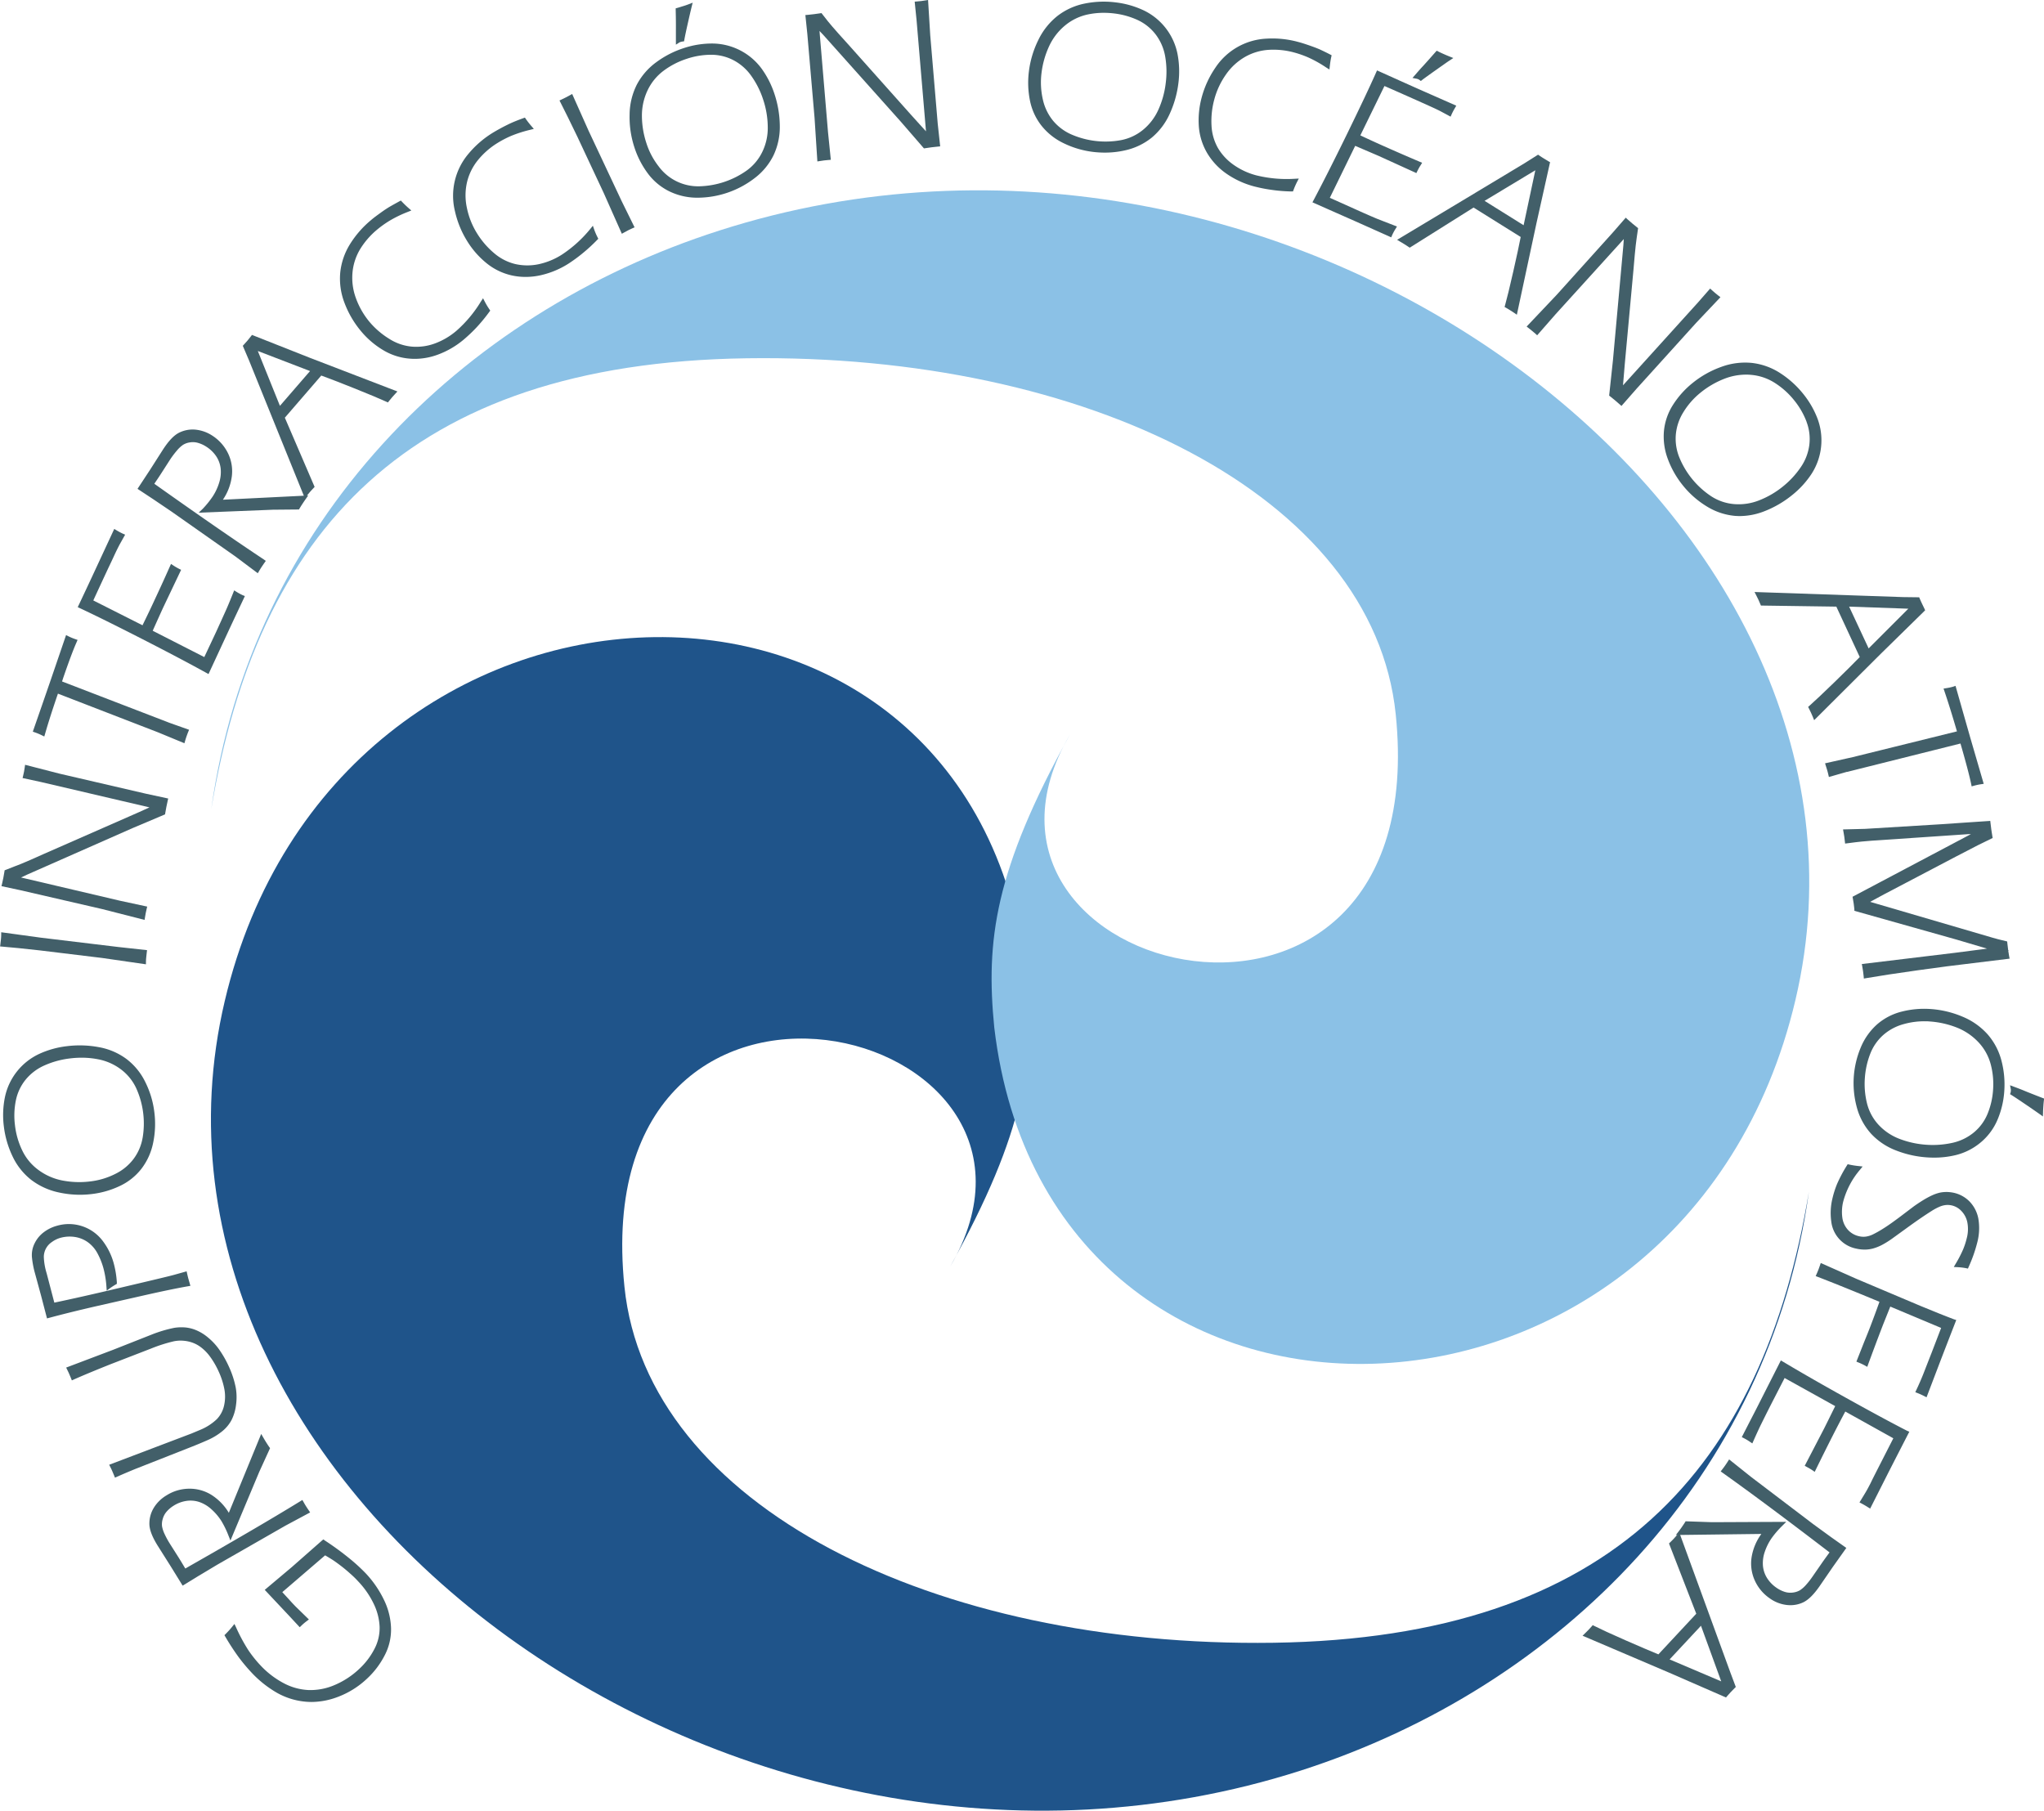 <svg id="Capa_1" data-name="Capa 1" xmlns="http://www.w3.org/2000/svg" viewBox="0 0 611.02 541.26"><defs><style>.cls-1{fill:#1f548a;}.cls-1,.cls-2{fill-rule:evenodd;}.cls-2{fill:#8bc1e6;}.cls-3{fill:#425f69;}</style></defs><title>logo_ioa_original</title><path class="cls-1" d="M544.85,360C533,445.31,470.76,508,393,533,224.08,587.17,36.89,448.92,71.29,303c33.15-140.79,223.19-146.46,239.5-8.23,2.55,25.83,0,46.81-22.65,87.62,42.88-73.21-109.22-109.45-97.36,6,6.72,65.51,92.56,107.9,194.09,106.42S531.15,442.58,544.85,360Z" transform="translate(-4.11 -3.74)"/><path class="cls-2" d="M67.26,245.65c11.84-85.34,74.09-148.07,151.9-173,168.88-54.19,356.07,84.06,321.67,230-33.15,140.79-223.19,146.46-239.5,8.23-2.55-25.83,0-46.81,22.65-87.62-42.88,73.21,109.22,109.45,97.36-6-6.71-65.51-92.56-107.9-194.09-106.42S81,163,67.26,245.65Z" transform="translate(-4.11 -3.74)"/><path class="cls-3" d="M121,490.3a20.69,20.69,0,0,0-2.18-8.45,31.43,31.43,0,0,0-5.34-7.75,54,54,0,0,0-5-4.57,86.3,86.3,0,0,0-7.29-5.31l-.45-.3-9.41,8.28L83.25,479l4.24,4.51,3,3.19,3.22,3.47.75-.72a17.35,17.35,0,0,1,1.34-1.11l.65-.49L92.5,484c-.69-.71-1.37-1.43-2-2.15l-2-2.17,12.8-11c.92.54,1.68,1,2.27,1.38s1.37.94,2.42,1.74,2,1.61,2.81,2.34c1,.87,1.75,1.63,2.39,2.33a26.06,26.06,0,0,1,4.66,6.75,17.44,17.44,0,0,1,1.74,6.84,13.38,13.38,0,0,1-1.54,6.58,21.69,21.69,0,0,1-4.66,6.09,24.76,24.76,0,0,1-7.14,4.67,18.27,18.27,0,0,1-7.85,1.55,17.5,17.5,0,0,1-7.62-2.13,26.28,26.28,0,0,1-6.81-5.26A35.09,35.09,0,0,1,78.33,497a51.91,51.91,0,0,1-3.66-6.81l-.48-1-.72.89a26.8,26.8,0,0,1-1.88,2.08l-.39.39.28.47a71.33,71.33,0,0,0,3.9,6,53.14,53.14,0,0,0,3.78,4.55,32.79,32.79,0,0,0,7.64,6.14,21.2,21.2,0,0,0,8.8,2.73q.83.07,1.67.07A22.36,22.36,0,0,0,105.1,511a26,26,0,0,0,8.66-5.4,25,25,0,0,0,5.36-7.06A16.6,16.6,0,0,0,121,490.3Z" transform="translate(-4.11 -3.74)"/><path class="cls-3" d="M96.37,455.18c-.28-.41-.54-.8-.78-1.18s-.48-.8-.73-1.24l-.36-.63-.62.38C84.95,458,73.38,464.72,59.5,472.62c-.74-1.24-1.36-2.27-1.87-3.09l-2.73-4.31a25.64,25.64,0,0,1-1.57-2.87,9.32,9.32,0,0,1-.78-2.35,5.29,5.29,0,0,1,.2-2.17,5.58,5.58,0,0,1,1.15-2.19A9,9,0,0,1,56,453.85a9.78,9.78,0,0,1,3.89-1.45,8.31,8.31,0,0,1,3.87.36,10.39,10.39,0,0,1,3.54,2.14,16.64,16.64,0,0,1,3,3.53,28,28,0,0,1,2.06,4.22l.64,1.6,8.6-20.51,3.24-7.1-.24-.33c-.27-.39-.55-.82-.86-1.31s-.57-.92-.83-1.37l-.72-1.24L72.5,456l0-.06a16.21,16.21,0,0,0-5.23-5.36,12.33,12.33,0,0,0-6.68-1.82,12.81,12.81,0,0,0-6.72,2A11,11,0,0,0,50,454.61a9.06,9.06,0,0,0-1.23,4.83c.06,1.7.88,3.81,2.53,6.44l3.79,6,3.62,5.86,4.73-2.9,5.7-3.41,20.33-11.64,7.35-3.94Z" transform="translate(-4.11 -3.74)"/><path class="cls-3" d="M74.59,418.59a27.49,27.49,0,0,0-2-6.2,31.21,31.21,0,0,0-3.16-5.51,18.3,18.3,0,0,0-3.2-3.37,13.67,13.67,0,0,0-3.33-2.07,11.27,11.27,0,0,0-3.15-.86,13.69,13.69,0,0,0-3.53.09,39.11,39.11,0,0,0-6.73,2l-11.6,4.58-14,5.3.34.7c.23.47.43.87.57,1.21s.32.75.52,1.24l.27.68.67-.3c2.93-1.3,6.64-2.83,11-4.57l11.94-4.62a46.17,46.17,0,0,1,6.88-2.2,10.07,10.07,0,0,1,2.91-.16,10.35,10.35,0,0,1,2.82.63,9.58,9.58,0,0,1,2.46,1.39,13.32,13.32,0,0,1,2.58,2.66,25,25,0,0,1,2.69,4.66,22.73,22.73,0,0,1,1.64,5.13,12.09,12.09,0,0,1-.08,4.87,8.51,8.51,0,0,1-2.17,4.1,16,16,0,0,1-5,3.21l-2.58,1.08-24.6,9.34.5,1c.16.32.3.62.43.93s.34.79.53,1.25l.27.68.67-.3c1.67-.74,3.43-1.49,5.38-2.29l15.47-6.09c2.32-.9,4.34-1.73,6-2.47a19.08,19.08,0,0,0,4.66-2.82,11,11,0,0,0,2.64-3.21,13.6,13.6,0,0,0,1.36-4.53A16.57,16.57,0,0,0,74.59,418.59Z" transform="translate(-4.11 -3.74)"/><path class="cls-3" d="M60.8,387.29c-.11-.34-.2-.67-.29-1l-.11-.37c-.11-.42-.22-.89-.34-1.41l-.16-.73L56,384.87c-1.53.42-6.9,1.69-15.65,3.75-8.4,2-15.11,3.49-20,4.52l-2.3-8.79a18.69,18.69,0,0,1-.84-4.89A5.37,5.37,0,0,1,19.65,375a7.93,7.93,0,0,1,2.62-1.26,10.37,10.37,0,0,1,4.3-.22,9,9,0,0,1,3.82,1.57,9.78,9.78,0,0,1,2.83,3.26A21,21,0,0,1,35.07,383a28.68,28.68,0,0,1,.85,5.29l.09,1.26,1-.74c.54-.38,1.07-.73,1.65-1.07l.38-.22,0-.44a28.62,28.62,0,0,0-.85-5.38,19.53,19.53,0,0,0-3.51-7.19,12.68,12.68,0,0,0-13.47-4.37,11.46,11.46,0,0,0-4,1.94,9.16,9.16,0,0,0-2.75,3.33,7.81,7.81,0,0,0-.81,4.08,27.73,27.73,0,0,0,.95,5l1.82,6.68,1.74,6.68.69-.18c4-1.08,8.63-2.22,13.74-3.4l15.12-3.43c5.12-1.15,9.21-2,12.51-2.58l.8-.14Z" transform="translate(-4.11 -3.74)"/><path class="cls-3" d="M50.25,336.22a27.44,27.44,0,0,0-2.73-9.07,19.17,19.17,0,0,0-5.62-6.86,19.67,19.67,0,0,0-8.23-3.52,31,31,0,0,0-9.59-.29,27.19,27.19,0,0,0-8.28,2.32A18.41,18.41,0,0,0,5.58,331.73a26.92,26.92,0,0,0-.32,8.73h0a28.66,28.66,0,0,0,2.58,8.9,19.54,19.54,0,0,0,5.5,7,20.65,20.65,0,0,0,8.41,3.85,29.34,29.34,0,0,0,6.26.68,28.7,28.7,0,0,0,3.57-.22,26.76,26.76,0,0,0,8.32-2.39,17.68,17.68,0,0,0,6.48-5.15,18.87,18.87,0,0,0,3.51-7.77A27.62,27.62,0,0,0,50.25,336.22Zm-3.5,7.6a14.73,14.73,0,0,1-2.67,6.3,15.15,15.15,0,0,1-5.49,4.53,22.29,22.29,0,0,1-7.48,2.25,26.58,26.58,0,0,1-8.28-.26,17.64,17.64,0,0,1-7.16-3.11,15.48,15.48,0,0,1-4.85-5.76,23.38,23.38,0,0,1-2.23-7.63h0a22.77,22.77,0,0,1,.25-7.39,14.33,14.33,0,0,1,2.92-6.25,15.17,15.17,0,0,1,5.7-4.3A26.25,26.25,0,0,1,25,320.14a28.51,28.51,0,0,1,3.48-.22,25.36,25.36,0,0,1,4.78.44,16.45,16.45,0,0,1,6.94,3A14.85,14.85,0,0,1,44.81,329a25.55,25.55,0,0,1,1.94,14.84Z" transform="translate(-4.11 -3.74)"/><path class="cls-3" d="M39.41,286.82l-23-2.77L4.47,282.42l0,.78c0,.5-.05,1-.08,1.35s-.09.81-.16,1.38l-.09.73.73.06c1.48.13,3.08.28,4.78.44l6.42.69L34.6,290.1,47.74,292l0-.78c0-.5.05-.95.09-1.37s.08-.86.15-1.36l.09-.72Z" transform="translate(-4.11 -3.74)"/><path class="cls-3" d="M47.72,241l-25.86-6-10.25-2.64-.11.79c-.07.51-.14.94-.21,1.29s-.14.69-.26,1.17l-.17.71,5.41,1.17,32.52,7.6c-2,.94-4,1.82-5.91,2.65L17.23,259c-3.07,1.38-5.58,2.49-6.87,3s-2.63,1-4.48,1.75l-.39.15-.06.41c-.07.48-.18,1.1-.32,1.83s-.27,1.32-.39,1.8l-.17.7,5.6,1.2,24.54,5.66,12.64,3.23.12-.77c.08-.52.16-.94.22-1.26s.14-.73.27-1.24l.17-.71L40,273l-28.36-6.66-1.24-.29,1.71-.81,31.6-13.94,9.74-4.12.06-.38c.12-.69.22-1.29.33-1.83s.23-1.13.39-1.83l.16-.7Z" transform="translate(-4.11 -3.74)"/><path class="cls-3" d="M55.3,220c-.43-.15-.86-.31-1.3-.49L22.66,207.45,23,206.4c1.7-4.94,3-8.43,4-10.67l.3-.7-.72-.25a16.13,16.13,0,0,1-2-.83l-.72-.36-4.65,13.6q-2.59,7.52-5.06,14.6l-.23.67.67.23a17,17,0,0,1,2,.84l.76.37.24-.81c1-3.5,2.31-7.54,3.84-12l29.9,11.56,7.91,3.27.22-.76c.13-.45.26-.84.37-1.18l.08-.23c.13-.35.27-.75.44-1.17l.28-.69Z" transform="translate(-4.11 -3.74)"/><path class="cls-3" d="M76.68,181.67a17.2,17.2,0,0,1-1.85-1l-.72-.45-.31.79c-.87,2.17-1.58,3.88-2.13,5.11s-1.51,3.35-3,6.62l-3.49,7.42-15.42-7.87c1.5-3.36,2.59-5.76,3.16-7l5.33-11.21-.62-.31a17.51,17.51,0,0,1-1.71-1l-.69-.45-.34.75c-2,4.52-3.56,7.85-4.78,10.47-1,2.18-2.16,4.57-3.4,7.11L32,183.23q1.58-3.44,4.42-9.54,1-2.08,2-4.25c.62-1.32,1.15-2.37,1.49-3l1.6-2.86-.7-.32a19.38,19.38,0,0,1-1.87-1l-.68-.4-5.11,11q-2.55,5.51-5.5,11.74l-.3.64.64.3c4.57,2.14,10.81,5.23,18.53,9.17,8.08,4.14,14.38,7.46,19.25,10.16l.67.37,5.93-12.79q1.46-3.14,4.64-9.88l.3-.65Z" transform="translate(-4.11 -3.74)"/><path class="cls-3" d="M70.78,153.12l0-.06a16.12,16.12,0,0,0,2.64-7,12.28,12.28,0,0,0-1.16-6.84A13.09,13.09,0,0,0,67.63,134a11.22,11.22,0,0,0-5.13-1.83,9.11,9.11,0,0,0-4.9.94c-1.52.78-3.08,2.42-4.76,5l-3.83,6-3.79,5.76,4.64,3.06,5.5,3.72L74.5,170.1l6.67,5,.4-.68c.26-.44.51-.85.75-1.21s.52-.78.82-1.2l.42-.6L83,171c-8.68-5.76-19.7-13.38-32.76-22.65.81-1.19,1.49-2.2,2-3l2.75-4.28a27.53,27.53,0,0,1,2-2.64,9.13,9.13,0,0,1,1.8-1.69,5.16,5.16,0,0,1,2-.74,5.42,5.42,0,0,1,2.47.12,9.1,9.1,0,0,1,2.52,1.15,10,10,0,0,1,3,2.92,8.27,8.27,0,0,1,1.3,3.65,10.39,10.39,0,0,1-.44,4.13,16.06,16.06,0,0,1-1.94,4.17,28,28,0,0,1-2.94,3.65L63.5,157l22.2-.89,7.78-.07.2-.34c.25-.42.53-.87.84-1.34s.6-.9.89-1.32l.83-1.18Z" transform="translate(-4.11 -3.74)"/><path class="cls-3" d="M96.79,110.72l-17.35-6.86-.33.42c-.3.39-.66.8-1,1.25L77,106.77l-.31.34,1.88,4.41,16.68,41.19.76-1c.31-.39.61-.75.9-1.08s.58-.66.93-1l.32-.34-8.9-20.69L100.15,116c2.33.85,5.64,2.13,9.84,3.81,4.47,1.79,7.69,3.14,9.57,4l.51.23.35-.44c.31-.39.6-.75.87-1.06s.44-.49.7-.78l.92-1Zm0,3.94-9,10.4-6.61-16.4Z" transform="translate(-4.11 -3.74)"/><path class="cls-3" d="M150.37,96.15A20.37,20.37,0,0,1,149.08,94l-.57-1.1-.66,1a37.49,37.49,0,0,1-7.34,8.76,21.11,21.11,0,0,1-6.51,3.79,16.09,16.09,0,0,1-6.84.9,15.07,15.07,0,0,1-6.67-2.31A24.41,24.41,0,0,1,114.6,100a23.59,23.59,0,0,1-4.11-7.17,17.59,17.59,0,0,1-1-7.7,16.5,16.5,0,0,1,2.33-7,23.71,23.71,0,0,1,5-5.73,30.62,30.62,0,0,1,3.82-2.72A36.18,36.18,0,0,1,126,67.09l1.07-.43-.87-.76c-.64-.56-1.26-1.16-1.89-1.82l-.37-.39-.48.25c-1,.55-2,1.1-2.95,1.65-.72.44-1.59,1-2.67,1.79s-2,1.44-2.87,2.2a29.62,29.62,0,0,0-6.26,7.19,19.86,19.86,0,0,0-2.89,8.45,20.13,20.13,0,0,0,1.29,9.11,29.15,29.15,0,0,0,4.93,8.42,25.78,25.78,0,0,0,6.57,5.63,18.12,18.12,0,0,0,8,2.57q.75.06,1.49.06a19.84,19.84,0,0,0,6.95-1.28,25.91,25.91,0,0,0,7.75-4.54,46.08,46.08,0,0,0,3.69-3.5A50.36,50.36,0,0,0,150.36,97l.3-.41Z" transform="translate(-4.11 -3.74)"/><path class="cls-3" d="M182.75,74.7a19.9,19.9,0,0,1-1-2.3l-.41-1.18-.81,1a37.58,37.58,0,0,1-8.49,7.66,21.1,21.1,0,0,1-7,2.86,16.32,16.32,0,0,1-6.9-.07,15.11,15.11,0,0,1-6.27-3.21,24.65,24.65,0,0,1-5.12-5.9,23.21,23.21,0,0,1-3.07-7.68,17.55,17.55,0,0,1,.06-7.77,16.54,16.54,0,0,1,3.29-6.57,23.16,23.16,0,0,1,5.71-5,31,31,0,0,1,4.15-2.17,38.44,38.44,0,0,1,5.68-1.82l1.12-.28-.75-.87a25.13,25.13,0,0,1-1.61-2.06l-.31-.45-.51.19c-1.28.46-2.34.88-3.15,1.23s-1.68.78-2.89,1.4c-1,.53-2.07,1.12-3.15,1.78a29.5,29.5,0,0,0-7.2,6.26,19.4,19.4,0,0,0-4,17.17,28.78,28.78,0,0,0,3.71,9,26,26,0,0,0,5.72,6.49,18.22,18.22,0,0,0,7.54,3.66,19.08,19.08,0,0,0,4.14.45,20.65,20.65,0,0,0,4.4-.48,26.29,26.29,0,0,0,8.31-3.42,46.92,46.92,0,0,0,4.13-3,50.51,50.51,0,0,0,4.54-4.15l.35-.36Z" transform="translate(-4.11 -3.74)"/><path class="cls-3" d="M189.93,63.83l-9.87-21-4.91-11-.68.38c-.44.25-.83.46-1.21.65l-1.11.54-.79.38.33.65c.68,1.32,1.4,2.75,2.15,4.29l2.83,5.82,7.92,16.91L190,73.62l.68-.38,1.2-.65.26-.13,1-.47.66-.3Z" transform="translate(-4.11 -3.74)"/><path class="cls-3" d="M206.16,12.55c0,1.12,0,2.23,0,3.31l0,1.23,1-.64a1.85,1.85,0,0,1,.41-.17,2.89,2.89,0,0,1,.52-.12l.51-.07.09-.51c.18-1,.51-2.57,1.06-5,.51-2.27.88-3.84,1.1-4.74l.32-1.3L210,5c-.48.18-1,.37-1.67.57s-1.21.39-1.7.52l-.53.14v.55C206.17,9.5,206.17,11.43,206.16,12.55Z" transform="translate(-4.11 -3.74)"/><path class="cls-3" d="M235.68,32a27.68,27.68,0,0,0-3.86-7.69,18.45,18.45,0,0,0-14.63-7.56,26.88,26.88,0,0,0-8.65,1.36h0a28.69,28.69,0,0,0-8.25,4.23A19.62,19.62,0,0,0,194.5,29a20.27,20.27,0,0,0-2.18,9,28.87,28.87,0,0,0,1.42,9.74,26.79,26.79,0,0,0,3.93,7.71A17.73,17.73,0,0,0,204,60.84a19,19,0,0,0,8.31,2h.48A28.14,28.14,0,0,0,229.68,57a19.14,19.14,0,0,0,5.66-6.83,19.76,19.76,0,0,0,1.88-8.74A31.1,31.1,0,0,0,235.68,32ZM209.49,21.29a23.13,23.13,0,0,1,7.21-1.18h.09a14.41,14.41,0,0,1,6.68,1.68,15.09,15.09,0,0,1,5.31,4.76,25.94,25.94,0,0,1,3.48,7,26.62,26.62,0,0,1,1.36,8.14A16.33,16.33,0,0,1,232,49.12a14.81,14.81,0,0,1-4.64,5.57,25.63,25.63,0,0,1-14.21,4.74,14.68,14.68,0,0,1-12.18-6,22.22,22.22,0,0,1-3.63-6.9A26.39,26.39,0,0,1,196,38.41a17.63,17.63,0,0,1,1.67-7.62,15.71,15.71,0,0,1,4.74-5.85,23.68,23.68,0,0,1,7.06-3.64Z" transform="translate(-4.11 -3.74)"/><path class="cls-3" d="M284.43,40.74l-2.24-26.46-.65-10.54-.77.12-1.26.19-1.25.12-.72.06.56,5.51L280.92,43c-1.31-1.41-2.72-3-4.35-4.8l-18.64-20.9c-2.42-2.67-4.19-4.64-5-5.6s-1.7-2-3-3.72l-.26-.33-.41.07c-.49.08-1.11.17-1.85.26s-1.34.16-1.83.2l-.72.06.59,5.69L247.61,39l.84,13,.77-.12,1.27-.19,1.26-.12.72-.06-.84-8.26-2.44-29q-.05-.64-.1-1.26l1.29,1.37,23,25.74,6.93,8L281,48l1.58-.23,1.47-.16,1.11-.12Z" transform="translate(-4.11 -3.74)"/><path class="cls-3" d="M356.12,19.93A18.42,18.42,0,0,0,346.06,6.87a26.91,26.91,0,0,0-8.41-2.41,28.55,28.55,0,0,0-9.26.34,19.57,19.57,0,0,0-8.1,3.65,20.46,20.46,0,0,0-5.78,7.23,29.15,29.15,0,0,0-2.83,9.43,27,27,0,0,0,.31,8.65,17.72,17.72,0,0,0,3.44,7.53,18.8,18.8,0,0,0,6.7,5.29,27.54,27.54,0,0,0,8.75,2.57,29,29,0,0,0,3.49.21,27,27,0,0,0,6-.66,19.34,19.34,0,0,0,8-3.79,19.81,19.81,0,0,0,5.4-7.13,31.14,31.14,0,0,0,2.61-9.24A27.64,27.64,0,0,0,356.12,19.93Zm-3.53,8.62a27.08,27.08,0,0,1-2.21,8,16.51,16.51,0,0,1-4.58,6,14.74,14.74,0,0,1-6.57,3.08,25.58,25.58,0,0,1-14.87-1.71,14.93,14.93,0,0,1-5.46-4.1,15.21,15.21,0,0,1-3.07-6.44,22.83,22.83,0,0,1-.38-7.79,26.7,26.7,0,0,1,2.26-8,17.58,17.58,0,0,1,4.74-6.2,15.74,15.74,0,0,1,6.76-3.31,23.19,23.19,0,0,1,4.87-.51,25.94,25.94,0,0,1,3.08.19,23.46,23.46,0,0,1,7.11,2,14.45,14.45,0,0,1,5.36,4.35,15.16,15.16,0,0,1,2.8,6.55A26.64,26.64,0,0,1,352.59,28.55Z" transform="translate(-4.11 -3.74)"/><path class="cls-3" d="M401.68,20c-1.08-.56-2.1-1.05-3-1.47-.78-.34-1.79-.73-3-1.15s-2.41-.82-3.46-1.09a29.21,29.21,0,0,0-9.48-1A19.43,19.43,0,0,0,367.41,24a29,29,0,0,0-4.08,8.88,26.42,26.42,0,0,0-.85,8.6,18.37,18.37,0,0,0,2.48,8,19.88,19.88,0,0,0,5.84,6.22A26.32,26.32,0,0,0,379,59.46a45.2,45.2,0,0,0,5,1,47.38,47.38,0,0,0,6.12.51h.5l.18-.47a23.06,23.06,0,0,1,1-2.29l.56-1.09-1.22.06a38,38,0,0,1-11.39-1A21,21,0,0,1,372.86,53,16.23,16.23,0,0,1,368.2,48a15.11,15.11,0,0,1-1.93-6.78,24.63,24.63,0,0,1,.84-7.77,23.37,23.37,0,0,1,3.51-7.48,17.62,17.62,0,0,1,5.73-5.25,16.33,16.33,0,0,1,7-2.08,23.49,23.49,0,0,1,7.55.77,30.49,30.49,0,0,1,4.42,1.56,36.89,36.89,0,0,1,5.2,2.92l1,.63.13-1.14a25.58,25.58,0,0,1,.41-2.58l.12-.53Z" transform="translate(-4.11 -3.74)"/><path class="cls-3" d="M428.23,30.39q-5.54-2.47-11.83-5.31l-.65-.29-.29.65c-1.9,4.28-4.71,10.22-8.84,18.69-3.83,7.83-7.14,14.36-9.82,19.42l-.36.67,12.89,5.7,10,4.47.66.3.28-.66a15,15,0,0,1,1-1.86l.44-.72-.79-.31c-2.34-.9-4-1.55-5.15-2-.9-.38-3-1.26-6.66-2.92l-7.47-3.35,7.58-15.53q5.26,2.25,7,3l11.29,5.14.3-.62c.32-.64.64-1.24,1-1.76l.42-.7-.75-.32c-4.27-1.82-7.72-3.33-10.55-4.59-2.1-.93-4.45-2-7.17-3.28l7.21-14.76q3.46,1.51,9.61,4.25l4.29,1.93c1.43.65,2.43,1.13,3,1.44l2.87,1.54.31-.7a20.09,20.09,0,0,1,1-1.9l.39-.68Z" transform="translate(-4.11 -3.74)"/><path class="cls-3" d="M428,27.4a1.82,1.82,0,0,1,.41.22l.43.33.43-.33c.68-.52,2-1.47,4.16-3,2-1.41,3.24-2.3,4-2.79l1.12-.75-1.25-.5q-.71-.28-1.63-.69c-.62-.27-1.15-.52-1.6-.75l-.49-.24-.36.41c-1.82,2.06-3.1,3.51-3.86,4.32s-1.48,1.65-2.2,2.48l-.81.93,1.21.23A1.92,1.92,0,0,1,428,27.4Z" transform="translate(-4.11 -3.74)"/><path class="cls-3" d="M467.07,52c-.42-.24-.89-.52-1.41-.86s-1-.6-1.39-.9l-.38-.26-4.07,2.57L442.45,63l-20.7,12.43,1,.6c.44.25.84.49,1.22.73s.74.48,1.17.76l.38.26,19.09-12,14.09,8.8c-.46,2.39-1.19,5.77-2.22,10.32-1.1,4.83-1.9,8.12-2.45,10.07l-.15.53.48.27c.43.25.83.49,1.18.71s.7.44,1.14.74l.87.6,5.87-27.39,4.06-18.21Zm-4,2.64-3.5,16.43-11.67-7.29Z" transform="translate(-4.11 -3.74)"/><path class="cls-3" d="M517.79,92.11c-.42-.32-.75-.59-1-.81s-.48-.42-.83-.73l-.63-.57-3.64,4.16-22.41,24.76c.16-2.09.34-4.26.54-6.45l2.57-27.89c.3-3.59.54-6.18.69-7.47s.36-2.81.65-4.76l.06-.41-.32-.25c-.39-.3-.88-.69-1.46-1.19s-1-.86-1.37-1.19l-.54-.5-3.77,4.33L469.47,91.86l-9,9.5.62.48c.42.32.75.59,1,.8s.57.49,1,.84l.53.49,5.47-6.25,19.58-21.58.85-.94-.13,1.89-3.12,34.39L485.14,122l.31.24c.55.43,1,.82,1.42,1.15l1.42,1.23.53.47,4.5-5.13,17.83-19.71,7.26-7.67Z" transform="translate(-4.11 -3.74)"/><path class="cls-3" d="M547.47,129a27.08,27.08,0,0,0-4.37-7.58,28.72,28.72,0,0,0-6.9-6.19,19.62,19.62,0,0,0-8.37-3,20.55,20.55,0,0,0-9.17,1.18,29.2,29.2,0,0,0-8.58,4.82,26.81,26.81,0,0,0-5.79,6.43,17.66,17.66,0,0,0-2.76,7.8,19,19,0,0,0,1.14,8.46,27.83,27.83,0,0,0,4.51,7.93,27.46,27.46,0,0,0,7.12,6.26,19.35,19.35,0,0,0,8.42,2.84q.74.06,1.48.06a20.37,20.37,0,0,0,7.36-1.45,30.85,30.85,0,0,0,8.29-4.83,27.32,27.32,0,0,0,5.8-6.35A18.5,18.5,0,0,0,547.47,129Zm-3.32.85a14.47,14.47,0,0,1,.83,6.86,15.08,15.08,0,0,1-2.55,6.67,26.4,26.4,0,0,1-5.34,5.78A26.72,26.72,0,0,1,530,153.3a16.58,16.58,0,0,1-7.48,1.13,14.75,14.75,0,0,1-6.87-2.34,25.51,25.51,0,0,1-9.51-11.56,14.85,14.85,0,0,1-1.08-6.75A15.17,15.17,0,0,1,507.3,127a22.63,22.63,0,0,1,5.15-5.88,26.49,26.49,0,0,1,7.17-4.17,17.82,17.82,0,0,1,6.4-1.22c.44,0,.88,0,1.32.05a15.61,15.61,0,0,1,7.16,2.32,23.68,23.68,0,0,1,5.94,5.29h0A23.28,23.28,0,0,1,544.15,129.81Z" transform="translate(-4.11 -3.74)"/><path class="cls-3" d="M579.39,185.7c-.23-.42-.46-.92-.71-1.47s-.48-1-.68-1.51l-.18-.43-4.81-.06-44.41-1.52.55,1.07c.22.43.42.84.62,1.26s.37.81.56,1.29l.18.43,22.54.32,7,15.07c-1.72,1.78-4.23,4.28-7.48,7.44-3.59,3.48-6.05,5.8-7.54,7.11l-.41.36.25.49c.23.45.44.86.6,1.23s.35.76.55,1.25l.4,1,19.85-19.78,13.33-13.07Zm-4.82,0-11.86,11.87-5.83-12.49Z" transform="translate(-4.11 -3.74)"/><path class="cls-3" d="M593.11,224.32q-2.18-7.64-4.23-14.86l-.2-.7L588,209a16.08,16.08,0,0,1-2.07.45l-.83.13.27.79c1.16,3.4,2.41,7.44,3.74,12L558,230.06l-8.32,1.86.37,1.19c.1.32.19.6.27.87s.23.83.34,1.31l.17.72,5.37-1.54.18,0c.4-.11.79-.21,1.2-.31L590.16,226l.31,1.07c1.41,4.91,2.38,8.62,2.88,11l.15.74.73-.2a18.27,18.27,0,0,1,2.08-.44l.8-.12Z" transform="translate(-4.11 -3.74)"/><path class="cls-3" d="M604.71,289.59c-.1-.6-.19-1.18-.28-1.73l.34,0-.36-.11v-.08c-.08-.63-.17-1.29-.24-2l-.05-.5-.49-.12c-1.72-.41-3-.73-3.87-1l-36.61-10.72,4.13-2.23,21.5-11.29,6.55-3.39,4.45-2.18-.09-.53c-.09-.53-.17-1-.24-1.51l-.09-.62c-.07-.55-.14-1.14-.22-1.79l-.08-.67-14.54,1-22.84,1.39-6.63.17.15.82c.09.5.16.93.22,1.31s.09.75.15,1.22l.1.88.71-.09c1.78-.24,3.27-.42,4.31-.52s2-.18,2.91-.25l22.91-1.55,6.14-.42.64,0-35.4,18.73.1.52c.09.48.17,1,.26,1.59s.14,1.11.19,1.6l0,.49L589,284.62l9.09,2.69-.84.12c-2.31.32-5.06.68-8.65,1.12l-27.93,3.37.14.74c.09.5.17,1,.23,1.42s.11.89.17,1.42l.07.76.75-.13c3.71-.64,8.82-1.43,15.2-2.32l9-1.22,18.62-2.28Z" transform="translate(-4.11 -3.74)"/><path class="cls-3" d="M598.33,313a20.55,20.55,0,0,0-7.52-5.33,29.6,29.6,0,0,0-9.55-2.3,27.22,27.22,0,0,0-8.62.76,17.78,17.78,0,0,0-7.34,3.77,18.85,18.85,0,0,0-4.92,6.9,27.5,27.5,0,0,0-1.17,18.08,19,19,0,0,0,4.21,7.74,19.75,19.75,0,0,0,7.41,5,31.14,31.14,0,0,0,9.36,2.1q1,.07,2.08.07a27.26,27.26,0,0,0,6.49-.76,18.44,18.44,0,0,0,7.49-3.82,17.86,17.86,0,0,0,5-6.79,26.29,26.29,0,0,0,2-8.42,28.17,28.17,0,0,0-.82-9.13A19.37,19.37,0,0,0,598.33,313Zm1.57,16.61a22.67,22.67,0,0,1-1.66,7.13,14.22,14.22,0,0,1-4.06,5.51,15.2,15.2,0,0,1-6.39,3.11,27.05,27.05,0,0,1-7.85.58,27.51,27.51,0,0,1-8.06-1.78,16.5,16.5,0,0,1-6.23-4.21,14.58,14.58,0,0,1-3.42-6.34,24.05,24.05,0,0,1-.65-7.63,24.59,24.59,0,0,1,1.57-7.13,14.54,14.54,0,0,1,3.82-5.62,15.29,15.29,0,0,1,6.25-3.36,22.77,22.77,0,0,1,6.14-.84c.54,0,1.08,0,1.62.06a27.18,27.18,0,0,1,8.09,1.82,17.84,17.84,0,0,1,6.44,4.36,15.4,15.4,0,0,1,3.66,6.5A23.27,23.27,0,0,1,599.9,329.61Z" transform="translate(-4.11 -3.74)"/><path class="cls-3" d="M614.63,331.93q-3.85-1.49-5.38-2.13c-1-.42-2.07-.82-3.09-1.2l-1.18-.44.24,1.23a2.31,2.31,0,0,1,0,.43,2.21,2.21,0,0,1-.07.48l-.17.52.47.29c.91.57,2.26,1.47,4.28,2.84,1.8,1.22,3.17,2.18,4,2.76l1.07.77.05-1.31c0-.51.05-1.09.09-1.76s.1-1.25.16-1.76l.05-.53Z" transform="translate(-4.11 -3.74)"/><path class="cls-3" d="M595.5,368a10.06,10.06,0,0,0-2.63-5.1,9.49,9.49,0,0,0-4.62-2.58,11.17,11.17,0,0,0-2.19-.26,10,10,0,0,0-2.07.2,12.38,12.38,0,0,0-2.22.76,25.45,25.45,0,0,0-2.71,1.45c-1.07.66-2,1.28-2.88,1.91l-2.55,1.93c-3,2.3-5.14,3.81-6.44,4.61a31.49,31.49,0,0,1-3.2,1.82,7,7,0,0,1-2.13.66,5.52,5.52,0,0,1-2-.11,6.29,6.29,0,0,1-3.34-1.91,6.8,6.8,0,0,1-1.67-3.61,12.76,12.76,0,0,1,.25-4.81,24.32,24.32,0,0,1,5-9.52l.81-1-1.28-.14a24,24,0,0,1-2.69-.43l-.5-.11-.27.44a42.13,42.13,0,0,0-2.89,5.44,28.24,28.24,0,0,0-1.4,4.39,18.33,18.33,0,0,0-.35,6.8,9.35,9.35,0,0,0,7.48,8.16,11.11,11.11,0,0,0,2.66.29,9.5,9.5,0,0,0,2.63-.41,13.36,13.36,0,0,0,2.67-1.13,26.44,26.44,0,0,0,2.59-1.62l.21-.15,3.87-2.8c2.12-1.54,3.56-2.56,4.68-3.32s2.2-1.48,3.19-2.1a16.81,16.81,0,0,1,2.41-1.29,6.53,6.53,0,0,1,1.89-.5,5.62,5.62,0,0,1,4.62,1.78,6.85,6.85,0,0,1,1.76,3.29,10.58,10.58,0,0,1-.15,4.84,21.67,21.67,0,0,1-1.08,3.33,35.5,35.5,0,0,1-2.21,4.28l-.59,1,1.16.06a17.07,17.07,0,0,1,2.51.3l.56.12.23-.53a43.07,43.07,0,0,0,2.52-7.12A16.84,16.84,0,0,0,595.5,368Z" transform="translate(-4.11 -3.74)"/><path class="cls-3" d="M588.21,398.12c-1.47-.56-2.9-1.12-4.31-1.68l-5.69-2.32L559,386l-10.6-4.71-.32.92c-.14.4-.26.76-.39,1.08s-.3.77-.51,1.23l-.3.68.7.27c4.39,1.69,10.56,4.18,18.36,7.42-.86,2.42-1.74,4.81-2.69,7.29-.45,1.19-1.09,2.78-1.91,4.79l-2.29,5.8.64.27a18.12,18.12,0,0,1,1.88.88l.73.41.28-.79c1-2.72,2.5-6.78,4.41-11.74l2.19-5.48,15.2,6.38-2.83,7.37q-1,2.55-2.21,5.66c-.77,2-1.57,3.81-2.36,5.49l-.32.69.71.28c.64.25,1.29.55,1.94.88l.71.36,4.14-10.86q2.12-5.51,4.48-11.57l.26-.67Z" transform="translate(-4.11 -3.74)"/><path class="cls-3" d="M574.19,431.44c-4.51-2.31-10.63-5.61-18.2-9.82-8-4.44-14.14-8-18.87-10.82l-.65-.39L530.09,423q-1,2-2.82,5.5l-2.48,4.84.64.32a16.6,16.6,0,0,1,1.81,1.09l.7.47.34-.77c1.06-2.37,1.77-3.92,2.31-5s1.47-3,3.26-6.5l3.74-7.28,15.12,8.4q-2.52,5.13-3.39,6.85l-5.72,11,.61.33a19,19,0,0,1,1.7,1l.68.47.36-.74c1.79-3.65,3.52-7.12,5.13-10.29,1.09-2.14,2.31-4.49,3.65-7l14.36,8Q568.4,437,565.34,443c-.66,1.31-1.35,2.64-2,4l-.09.18c-.87,1.69-1.34,2.5-1.59,2.9l-1.69,2.78.67.35c.56.29,1.19.66,1.86,1.08l.66.42,5.47-10.82q2.76-5.4,5.91-11.53l.33-.63Z" transform="translate(-4.11 -3.74)"/><path class="cls-3" d="M551.5,463.25l-5.37-3.91-18.64-14.16L521,440l-.42.67c-.27.43-.54.82-.79,1.18s-.54.75-.86,1.16l-.45.58.6.43c8.44,6,19.18,14,31.94,23.78-.85,1.16-1.55,2.13-2.12,2.94l-2.9,4.19a25.07,25.07,0,0,1-2,2.57,9,9,0,0,1-1.85,1.63,5.39,5.39,0,0,1-2.08.67,5.51,5.51,0,0,1-2.46-.21,9.19,9.19,0,0,1-2.48-1.24,10,10,0,0,1-2.86-3,8.25,8.25,0,0,1-1.17-3.7,10.33,10.33,0,0,1,.59-4.11,16.27,16.27,0,0,1,2.09-4.1,27.94,27.94,0,0,1,3.07-3.55l1.22-1.22-22.22.1L508,458.5l-.21.34c-.26.42-.56.85-.88,1.32s-.62.87-.93,1.28l-.9,1.16,25.52-.32,0,.06a16.16,16.16,0,0,0-2.88,6.91,12.34,12.34,0,0,0,.92,6.87,12.92,12.92,0,0,0,4.47,5.39,10.9,10.9,0,0,0,5.06,2,9.91,9.91,0,0,0,1.16.07,8.86,8.86,0,0,0,3.78-.83c1.54-.72,3.16-2.3,4.93-4.84l4-5.82,4-5.63Z" transform="translate(-4.11 -3.74)"/><path class="cls-3" d="M521.33,503.58,506.1,461.84l-.79.91c-.33.39-.65.74-.94,1.05s-.61.64-1,1l-.34.33,8.15,21-11.32,12.15c-2.4-1-5.66-2.36-9.71-4.15-4.56-2-7.64-3.43-9.42-4.33l-.5-.25-.36.42c-.33.39-.65.73-.92,1s-.58.61-1,1l-.76.74,25.78,11,17.1,7.46.34-.4c.32-.38.69-.78,1.1-1.23l.1-.1c.37-.39.72-.75,1.05-1.08l.34-.33Zm-18.12-3.79,9.38-10.06,6.05,16.62Z" transform="translate(-4.11 -3.74)"/></svg>